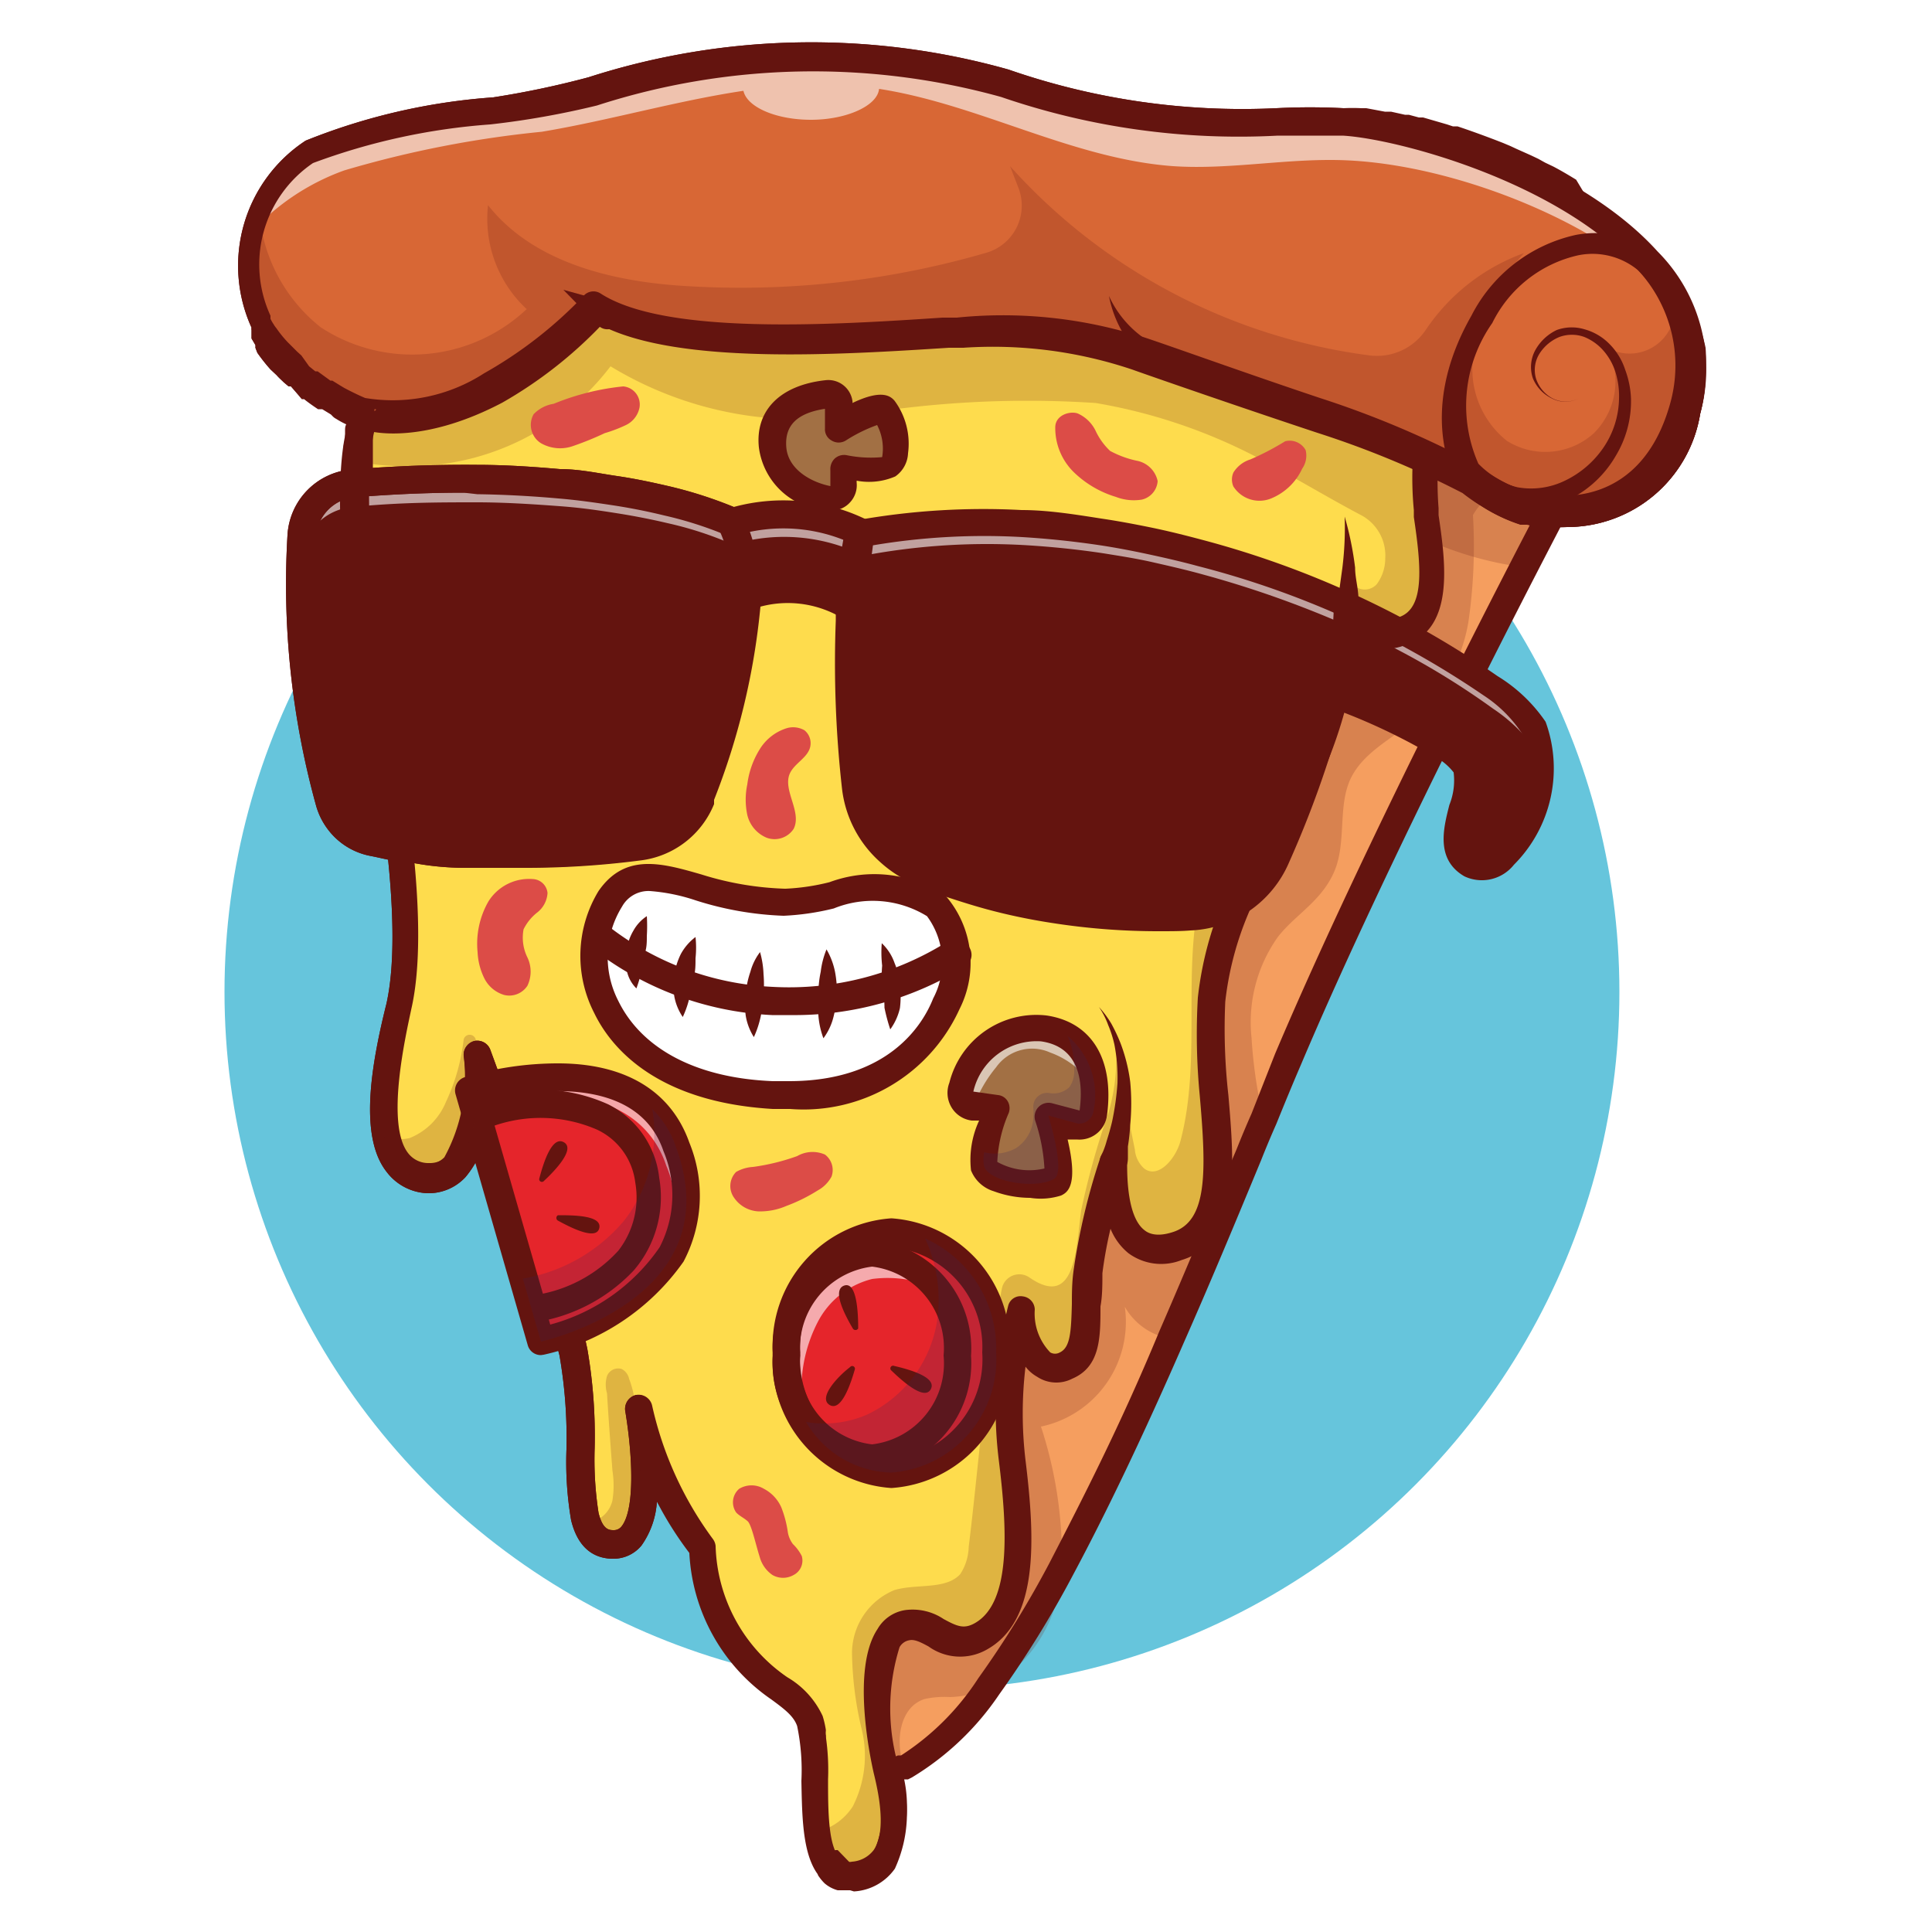 <svg id="Слой_1" data-name="Слой 1" xmlns="http://www.w3.org/2000/svg" xmlns:xlink="http://www.w3.org/1999/xlink" viewBox="0 0 50 50"><defs><style>.cls-1{mask:url(#mask);filter:url(#luminosity-noclip-5);}.cls-2,.cls-4,.cls-6,.cls-8{mix-blend-mode:multiply;}.cls-2{fill:url(#linear-gradient);}.cls-3{mask:url(#mask-2);filter:url(#luminosity-noclip-6);}.cls-4{fill:url(#linear-gradient-2);}.cls-5{mask:url(#mask-3);filter:url(#luminosity-noclip-7);}.cls-6{fill:url(#linear-gradient-3);}.cls-7{mask:url(#mask-4);filter:url(#luminosity-noclip-8);}.cls-8{fill:url(#linear-gradient-4);}.cls-9{fill:#66c5dc;}.cls-10{fill:#f59e5f;}.cls-11,.cls-14,.cls-26,.cls-29,.cls-31{isolation:isolate;}.cls-11{opacity:0.2;}.cls-12{fill:#64140f;}.cls-13{fill:#fedc4d;}.cls-14{opacity:0.6;}.cls-15{fill:#fff;}.cls-16{mask:url(#mask-5);}.cls-17{fill:url(#linear-gradient-5);}.cls-18{mask:url(#mask-6);}.cls-19{fill:url(#linear-gradient-6);}.cls-20{fill:#d86735;}.cls-21{mask:url(#mask-7);}.cls-22{fill:url(#linear-gradient-7);}.cls-23{mask:url(#mask-8);}.cls-24{fill:url(#linear-gradient-8);}.cls-25{fill:#e5252b;}.cls-26{opacity:0.61;}.cls-27{fill:#a27044;}.cls-28{fill:#dc4c47;}.cls-29{opacity:0.19;}.cls-30{fill:#362258;}.cls-31{opacity:0.21;}.cls-32{filter:url(#luminosity-noclip-4);}.cls-33{filter:url(#luminosity-noclip-3);}.cls-34{filter:url(#luminosity-noclip-2);}.cls-35{filter:url(#luminosity-noclip);}</style><filter id="luminosity-noclip" x="23.03" y="-8299.44" width="5.49" height="32766" filterUnits="userSpaceOnUse" color-interpolation-filters="sRGB"><feFlood flood-color="#fff" result="bg"/><feBlend in="SourceGraphic" in2="bg"/></filter><mask id="mask" x="23.03" y="-8299.44" width="5.49" height="32766" maskUnits="userSpaceOnUse"><g class="cls-35"/></mask><linearGradient id="linear-gradient" x1="27.5" y1="203.4" x2="23.87" y2="194.11" gradientTransform="matrix(1, 0, 0, -1, 0, 216.89)" gradientUnits="userSpaceOnUse"><stop offset="0" stop-color="#fff"/><stop offset="1"/></linearGradient><filter id="luminosity-noclip-2" x="26" y="-8299.44" width="5.1" height="32766" filterUnits="userSpaceOnUse" color-interpolation-filters="sRGB"><feFlood flood-color="#fff" result="bg"/><feBlend in="SourceGraphic" in2="bg"/></filter><mask id="mask-2" x="26" y="-8299.44" width="5.1" height="32766" maskUnits="userSpaceOnUse"><g class="cls-34"/></mask><linearGradient id="linear-gradient-2" x1="30.61" y1="202.72" x2="26.54" y2="193.59" xlink:href="#linear-gradient"/><filter id="luminosity-noclip-3" x="8.76" y="-8299.44" width="5.71" height="32766" filterUnits="userSpaceOnUse" color-interpolation-filters="sRGB"><feFlood flood-color="#fff" result="bg"/><feBlend in="SourceGraphic" in2="bg"/></filter><mask id="mask-3" x="8.76" y="-8299.44" width="5.71" height="32766" maskUnits="userSpaceOnUse"><g class="cls-33"/></mask><linearGradient id="linear-gradient-3" x1="13.51" y1="204.68" x2="9.7" y2="195.34" xlink:href="#linear-gradient"/><filter id="luminosity-noclip-4" x="12.1" y="-8299.44" width="5.16" height="32766" filterUnits="userSpaceOnUse" color-interpolation-filters="sRGB"><feFlood flood-color="#fff" result="bg"/><feBlend in="SourceGraphic" in2="bg"/></filter><mask id="mask-4" x="12.1" y="-8299.44" width="5.16" height="32766" maskUnits="userSpaceOnUse"><g class="cls-32"/></mask><linearGradient id="linear-gradient-4" x1="16.71" y1="204.09" x2="12.81" y2="195.04" xlink:href="#linear-gradient"/><filter id="luminosity-noclip-5" x="23.03" y="13.55" width="5.49" height="9.37" filterUnits="userSpaceOnUse" color-interpolation-filters="sRGB"><feFlood flood-color="#fff" result="bg"/><feBlend in="SourceGraphic" in2="bg"/></filter><mask id="mask-5" x="23.03" y="13.55" width="5.49" height="9.37" maskUnits="userSpaceOnUse"><g class="cls-1"><path class="cls-2" d="M28.52,13.76l-3.74,9.16c-.37-.13-.71-.26-1-.38a2.7,2.7,0,0,1-.75-.49l3.47-8.5A19.19,19.19,0,0,1,28.52,13.76Z"/></g></mask><linearGradient id="linear-gradient-5" x1="27.5" y1="203.4" x2="23.87" y2="194.11" gradientTransform="matrix(1, 0, 0, -1, 0, 216.89)" gradientUnits="userSpaceOnUse"><stop offset="0" stop-color="#fff"/><stop offset="1" stop-color="#efe0e1"/></linearGradient><filter id="luminosity-noclip-6" x="26" y="13.99" width="5.1" height="9.55" filterUnits="userSpaceOnUse" color-interpolation-filters="sRGB"><feFlood flood-color="#fff" result="bg"/><feBlend in="SourceGraphic" in2="bg"/></filter><mask id="mask-6" x="26" y="13.99" width="5.1" height="9.55" maskUnits="userSpaceOnUse"><g class="cls-3"><path class="cls-4" d="M31.1,14.31l-3.77,9.23c-.47-.07-.92-.17-1.33-.27L29.79,14C30.23,14.08,30.67,14.19,31.1,14.31Z"/></g></mask><linearGradient id="linear-gradient-6" x1="30.61" y1="202.72" x2="26.54" y2="193.59" gradientTransform="matrix(1, 0, 0, -1, 0, 216.89)" gradientUnits="userSpaceOnUse"><stop offset="0" stop-color="#fff"/><stop offset="1" stop-color="#fff"/></linearGradient><filter id="luminosity-noclip-7" x="8.76" y="12.4" width="5.71" height="9.53" filterUnits="userSpaceOnUse" color-interpolation-filters="sRGB"><feFlood flood-color="#fff" result="bg"/><feBlend in="SourceGraphic" in2="bg"/></filter><mask id="mask-7" x="8.76" y="12.4" width="5.71" height="9.53" maskUnits="userSpaceOnUse"><g class="cls-5"><path class="cls-6" d="M14.47,12.5l-3.85,9.43c-.37-.05-.69-.11-1-.16a1.42,1.42,0,0,1-.9-.58l3.59-8.79C13.13,12.41,13.83,12.45,14.47,12.5Z"/></g></mask><linearGradient id="linear-gradient-7" x1="13.51" y1="204.68" x2="9.7" y2="195.34" xlink:href="#linear-gradient-6"/><filter id="luminosity-noclip-8" x="12.1" y="12.69" width="5.16" height="9.42" filterUnits="userSpaceOnUse" color-interpolation-filters="sRGB"><feFlood flood-color="#fff" result="bg"/><feBlend in="SourceGraphic" in2="bg"/></filter><mask id="mask-8" x="12.1" y="12.69" width="5.16" height="9.42" maskUnits="userSpaceOnUse"><g class="cls-7"><path class="cls-8" d="M17.26,13l-3.74,9.16c-.51,0-1,0-1.42,0l3.83-9.38C16.44,12.77,16.88,12.86,17.26,13Z"/></g></mask><linearGradient id="linear-gradient-8" x1="16.71" y1="204.09" x2="12.81" y2="195.04" xlink:href="#linear-gradient-6"/></defs><circle class="cls-9" cx="23.86" cy="25.67" r="18.05"/><path class="cls-10" d="M43.82,9.56a4,4,0,0,1-.15,1.06c-.86,3.13-3.47,2.64-3.47,2.64h0l0,.09-.69,1.34c-1.35,2.62-4.23,8.32-6.1,12.71-.2.48-.42,1-.64,1.54-.7,1.69-1.51,3.67-2.38,5.65s-1.87,4.15-2.85,6a26.42,26.42,0,0,1-1.89,3.06,7,7,0,0,1-2.15,2.1,2.14,2.14,0,0,1-.39.16l-.05,0s.57,2.48-.91,2.66c-.66.08-.89-.5-1-1.27a18.85,18.85,0,0,0-.19-2.74c-.37-1.07-2.34-1-2.78-4.5a9.51,9.51,0,0,1-1.64-3.6c.11.65.53,3.51-.64,3.51-1.33,0-.58-2.77-1-5s-2.49-7.69-2.49-7.69.31,3.25-1.29,3.2S9.82,28,10.26,26.06s-.07-5.34-.58-7.86a27.05,27.05,0,0,1-.5-6.26,3.46,3.46,0,0,1,.21-1.11l0-.07a4.73,4.73,0,0,1-.58-.28l-.12-.07-.22-.13-.1-.06-.06,0L8,9.94l-.06,0-.17-.14L7.7,9.7l-.12-.1c0-.06-.11-.11-.17-.17L7.3,9.32A3.79,3.79,0,0,1,7,8.93l-.08-.12,0-.06L6.78,8.6l0-.09,0-.06a.14.14,0,0,1,0-.07.25.25,0,0,1,0-.07A3.52,3.52,0,0,1,7.9,3.91c1.46-.86,5.81-1.07,7.43-1.55A18.42,18.42,0,0,1,26,2.14c4.69,1.47,6.48.87,8.75,1a15.12,15.12,0,0,1,5.12,1.58,9.64,9.64,0,0,1,2.78,2h0A4.16,4.16,0,0,1,43.82,9.56Z"/><g class="cls-11"><path class="cls-12" d="M43.82,9.56A3.37,3.37,0,0,1,42.73,11C41.28,12,38.89,12,38.12,13.33A13.58,13.58,0,0,1,38,16.11a4.46,4.46,0,0,1-1.28,2.43c-.59.53-1.41.88-1.76,1.6s-.1,1.68-.44,2.44-1,1.09-1.45,1.67a3.81,3.81,0,0,0-.68,2.61A12.35,12.35,0,0,0,32.71,29c-.7,1.69-1.51,3.67-2.38,5.65a1.67,1.67,0,0,1-1.22-.83,2.77,2.77,0,0,1-2.17,3.1,10.87,10.87,0,0,1,.54,3.69h0a4.63,4.63,0,0,1-.07.52,3.61,3.61,0,0,1-1.82,2.54h0a2.41,2.41,0,0,1-1,.25,2.42,2.42,0,0,0-.66.05c-.66.21-.77,1.12-.53,1.76,0,0,0,0,0,0l-.09.05-.3.11-.05,0s.57,2.48-.91,2.66h-.33a.78.78,0,0,1-.22-.12l0,0a.44.44,0,0,1-.12-.15l0-.05,0,0a2.08,2.08,0,0,1-.14-.4s0,0,0-.06a.13.13,0,0,1,0-.06,2.34,2.34,0,0,1,0-.26s0,0,0-.07a1.11,1.11,0,0,0,0-.17c0-.13,0-.25,0-.38v-.29c0-.19,0-.39,0-.58s0-.17,0-.25h0v-.14a.19.19,0,0,0,0-.08v-.08c0-.1,0-.19,0-.28A.13.13,0,0,1,21,45V44.9a.07.07,0,0,0,0,0,2.21,2.21,0,0,0-.07-.3c-.37-1.07-2.34-1-2.78-4.5a9.51,9.51,0,0,1-1.64-3.6c.11.65.53,3.51-.64,3.51-1.33,0-.58-2.77-1-5s-2.49-7.69-2.49-7.69.31,3.25-1.29,3.2S9.82,28,10.26,26.06s-.07-5.34-.58-7.86a29,29,0,0,1-.53-5.74v-.14c0-.09,0-.18,0-.27v-.11a.66.66,0,0,1,0-.14c0-.13,0-.24,0-.36s0,0,0-.07l0-.15c0-.06,0-.12,0-.18a.14.14,0,0,0,0-.06l0-.05,0,0s0,0,0-.05l0-.07a4.73,4.73,0,0,1-.58-.28l-.12-.07-.22-.13-.1-.06-.06,0L8,9.94l-.06,0-.17-.14L7.7,9.7l-.12-.1c0-.06-.11-.11-.17-.17L7.3,9.32A3.79,3.79,0,0,1,7,8.93l-.08-.12,0-.06L6.78,8.6l0-.09,0-.06a.14.14,0,0,1,0-.07.25.25,0,0,1,0-.07A3.52,3.52,0,0,1,7.9,3.91c1.46-.86,5.81-1.07,7.43-1.55A18.42,18.42,0,0,1,26,2.14c4.69,1.47,6.48.87,8.75,1a3.8,3.8,0,0,1,.43.05h.12l.47.09.11,0,.35.08.12,0,.25.06.12,0,.61.18.15,0,.13,0c.32.11.64.22,1,.36l.19.07.19.08.18.08.38.17.18.09.18.09.2.11.58.32.19.12.18.12.19.12.17.12.19.14.15.11,0,0,.31.26h0l.15.14,0,0,.12.12.12.12.07.07.1.11h0l.07.08.13.15a4.81,4.81,0,0,1,.45.66,1.09,1.09,0,0,1,.08.15A3.73,3.73,0,0,1,43.79,9,4.53,4.53,0,0,1,43.82,9.56Z"/></g><path class="cls-13" d="M36.86,13.15c.17,1.21.46,2.79-.59,3.15a1.09,1.09,0,0,1-1.43-.62,10.71,10.71,0,0,1-1,4.33c-1.06,2.26-2.3,3.4-2.5,5.84s1,5.81-.88,6.37-1.63-2.16-1.63-2.16a16.38,16.38,0,0,0-.67,2.81C28,34,28.24,35,27.58,35.31s-1.16-.55-1.19-1.39a11,11,0,0,0-.23,3.87c.26,2.1.28,3.93-.78,4.55-.81.47-1.26-.41-1.89-.29-1,.19-.84,2.49-.53,3.78,0,.14.08.32.11.54.15.83.2,2.05-1,2.19h-.33a.78.78,0,0,1-.22-.12l0,0a.44.44,0,0,1-.12-.15l0-.05,0,0a2.08,2.08,0,0,1-.14-.4s0,0,0-.06a.13.13,0,0,1,0-.06,2.34,2.34,0,0,1,0-.26v-.07a18.85,18.85,0,0,0-.19-2.74c-.37-1.07-2.34-1-2.78-4.5a9.54,9.54,0,0,1-1.61-3.46l0-.14s0,.11,0,.18a9.67,9.67,0,0,1,.12,2c-.05.72-.25,1.33-.79,1.33-.38,0-.58-.22-.7-.59-.3-.93,0-2.8-.34-4.39a74.85,74.85,0,0,0-2.35-7.29l-.14-.4s.31,3.25-1.29,3.2c-.68,0-1-.48-1.12-1.15a9.63,9.63,0,0,1,.33-3.28c.43-1.92-.07-5.34-.58-7.86s-.76-6.31-.29-7.37l0-.07a4.73,4.73,0,0,1-.58-.28C11,8.27,19.24,2,35.7,9.66l1.37.66A9.39,9.39,0,0,0,36.86,13.15Z"/><g class="cls-11"><path class="cls-12" d="M43.67,10.62c-.86,3.13-3.47,2.64-3.47,2.64h0l0,.09-.69,1.34a9,9,0,0,1-2.15-.54L37,14c.11,1,.09,2-.71,2.26a1.09,1.09,0,0,1-1.43-.62,10.71,10.71,0,0,1-1,4.33c-1.06,2.26-2.3,3.4-2.5,5.84s1,5.81-.88,6.37-1.63-2.16-1.63-2.16a16.38,16.38,0,0,0-.67,2.81C28,34,28.24,35,27.58,35.31s-1.16-.55-1.19-1.39a11,11,0,0,0-.23,3.87c.26,2.1.28,3.93-.78,4.55-.81.47-1.26-.41-1.89-.29-1,.19-.84,2.49-.53,3.78,0,.14.08.32.11.54.09.72.09,2.06-1,2.19h-.33a.78.78,0,0,1-.22-.12l0,0a.44.44,0,0,1-.12-.15l0-.05,0,0a2.08,2.08,0,0,1-.14-.4s0,0,0-.06a.13.13,0,0,1,0-.06,3.26,3.26,0,0,1-.05-.33h0a1.53,1.53,0,0,0,.86-.64,2.89,2.89,0,0,0,.23-2,8.91,8.91,0,0,1-.25-2,1.77,1.77,0,0,1,1.1-1.6c.58-.17,1.32,0,1.7-.41a1.35,1.35,0,0,0,.22-.71c.25-2,.42-4.47.86-6.69a.46.46,0,0,1,.71-.28c1.2.83,1.21-.76,1.34-1.73a20.35,20.35,0,0,1,.7-2.51,5,5,0,0,0,.21-1.43l.48,2.36a.74.74,0,0,0,.24.49c.37.28.82-.26.94-.71.57-2.16,0-4.5.58-6.66.76-2.81,3.35-4.9,3.88-7.75a.42.42,0,0,0,.62,0,1.12,1.12,0,0,0,.22-.67v0a1.18,1.18,0,0,0-.61-1.11c-.74-.39-1.46-.82-2.19-1.22a14.12,14.12,0,0,0-4.69-1.69,26.94,26.94,0,0,0-6.33.33A9.45,9.45,0,0,1,15.8,9.48a6.56,6.56,0,0,1-3.58,2.38,6.79,6.79,0,0,1-3,.08,3.4,3.4,0,0,1,.21-1.11l0-.07a4.73,4.73,0,0,1-.58-.28l-.12-.07-.22-.13-.1-.06-.06,0L8,9.94l-.06,0-.17-.14L7.7,9.7l-.12-.1c0-.06-.11-.11-.17-.17L7.3,9.32c-.11-.13-.22-.26-.31-.39l-.08-.12,0-.06L6.78,8.6l0-.09,0-.06a.19.19,0,0,1,0-.07.25.25,0,0,1,0-.07A3.52,3.52,0,0,1,7.9,3.91c1.46-.86,5.81-1.07,7.43-1.55A18.42,18.42,0,0,1,26,2.14c4.69,1.47,6.48.86,8.75,1,1.56.09,5.82,1.29,7.9,3.61h0A4,4,0,0,1,43.67,10.62Z"/></g><path class="cls-12" d="M22,48.92h-.25l-.07,0a.86.86,0,0,1-.34-.18l0,0a1.2,1.2,0,0,1-.17-.21l0-.06,0-.07a2.08,2.08,0,0,1-.16-.48s0,0,0-.07,0,0,0-.07a2.51,2.51,0,0,1,0-.27.25.25,0,0,1,0-.08,1.11,1.11,0,0,1,0-.19c0-.12,0-.25,0-.38a.49.49,0,0,0,0-.12h0v-.17c0-.15,0-.29,0-.44v-.39h0v-.28a2.45,2.45,0,0,0,0-.27h0v-.13h0v0a1.14,1.14,0,0,0,0-.23c-.09-.26-.33-.44-.67-.69a4.89,4.89,0,0,1-2.12-3.79A9,9,0,0,1,17,38.86,2.19,2.19,0,0,1,16.6,40a.94.94,0,0,1-.73.34c-.39,0-.89-.17-1.09-1a8.93,8.93,0,0,1-.12-1.83,12.49,12.49,0,0,0-.18-2.43,61.63,61.63,0,0,0-1.86-5.93,2.57,2.57,0,0,1-.57,1.31,1.3,1.3,0,0,1-1,.42A1.39,1.39,0,0,1,10,30.32c-.7-.9-.41-2.7,0-4.34.45-2-.17-5.69-.58-7.71a29.82,29.82,0,0,1-.54-5.82v-.14c0-.1,0-.19,0-.28v-.11c0-.05,0-.1,0-.15s0-.26.05-.38,0-.05,0-.08l0-.16c0-.07,0-.13.05-.2a2.25,2.25,0,0,1-.3-.16.3.3,0,0,1-.11-.06h0l-.23-.14-.05,0-.06,0,0,0,0,0c-.12-.08-.25-.17-.36-.26l-.06,0L7.53,10l-.06,0-.13-.11c-.06-.06-.12-.11-.18-.18L7,9.56a4.58,4.58,0,0,1-.34-.43L6.61,9a.43.43,0,0,0,0-.07l-.1-.17,0-.09v0l0-.06,0-.07a.14.14,0,0,1,0-.06v0a3.87,3.87,0,0,1,1.4-4.84,16,16,0,0,1,4.85-1.12A23.18,23.18,0,0,0,15.23,2,18.82,18.82,0,0,1,26.1,1.8a18.43,18.43,0,0,0,6.93,1,16.83,16.83,0,0,1,1.74,0,4.53,4.53,0,0,1,.46,0l.13,0,.48.09H36l.36.08.1,0h0l.26.07.11,0h0l.62.18.15.05h0l.12,0c.33.11.66.23,1,.36h0l.18.07.19.08.15.07,0,0,.38.17.19.09.18.1.21.1c.21.11.41.23.59.34L41,5l.19.12.19.13.13.09,0,0,.2.14.15.12,0,0,.31.26,0,0,.15.13,0,0a.8.8,0,0,1,.13.13,1.36,1.36,0,0,1,.12.12l.08.08.09.1h0a.27.27,0,0,0,.07.08l.13.17a4.51,4.51,0,0,1,.49.71,1.09,1.09,0,0,1,.08.15A4,4,0,0,1,44.14,9a3.64,3.64,0,0,1,0,.57A4.15,4.15,0,0,1,44,10.71a3.48,3.48,0,0,1-3.61,2.92c-.65,1.25-4.44,8.53-6.72,13.92-.22.51-.45,1.07-.64,1.54q-.2.45-.39.93c-.6,1.45-1.28,3.09-2,4.72-1.06,2.43-2,4.39-2.86,6h0a26.62,26.62,0,0,1-1.92,3.11h0A7.21,7.21,0,0,1,23.6,46l-.1.05-.1,0a3.32,3.32,0,0,1-.3,2.22,1.35,1.35,0,0,1-1,.56Zm0-.71Zm0,0h.14a.65.65,0,0,0,.47-.27,3,3,0,0,0,.13-2,.35.35,0,0,1,.25-.42H23a2.34,2.34,0,0,0,.24-.09l.08,0a6.69,6.69,0,0,0,2-2h0a25.59,25.59,0,0,0,1.85-3h0C28,38.82,29,36.88,30,34.46c.71-1.63,1.38-3.26,2-4.71q.19-.48.39-.93L33,27.27c2.37-5.6,6.35-13.22,6.8-14.08v0l0-.06a.32.32,0,0,1,.39-.2c.09,0,2.31.38,3.07-2.39a4.05,4.05,0,0,0,.14-1h0a3.71,3.71,0,0,0,0-.47,3.86,3.86,0,0,0-.37-1.15L43,7.81a4.52,4.52,0,0,0-.42-.62l-.12-.14L42.4,7h0l-.09-.1h0l-.06-.06h0l-.1-.1h0L42,6.58h0l-.14-.12h0a3.47,3.47,0,0,0-.29-.25h0L41.35,6l-.18-.13-.05,0L41,5.8l-.18-.13-.18-.11-.18-.11-.57-.32L39.71,5l-.18-.09-.18-.09L39,4.69l0,0-.15-.06h0l-.17-.07-.18-.07h0l-.94-.34-.11,0h0L37.23,4l-.6-.17h0l-.1,0-.25-.06h0l-.09,0-.34-.07H35.7l-.45-.09h-.11a3.73,3.73,0,0,0-.41,0c-.57,0-1.11,0-1.68,0a18.94,18.94,0,0,1-7.16-1,18.17,18.17,0,0,0-10.46.22,21.91,21.91,0,0,1-2.76.49,16.52,16.52,0,0,0-4.59,1A3.17,3.17,0,0,0,7,8.17v0l0,0H7l0,0H7l0,0v0l0,.07a1,1,0,0,0,.08.14l0,0a.41.41,0,0,0,.07.11,3.05,3.05,0,0,0,.29.36l.1.1.15.15.11.1L8,9.48l.16.13.06,0,.32.23,0,0,0,0,.05,0,0,0,.21.13h0l.1.06c.32.17.54.26.54.26a.39.39,0,0,1,.21.21.37.37,0,0,1,0,.29s0,0,0,.05v0h0v.09a.06.06,0,0,0,0,0,.83.83,0,0,0,0,.15l0,.14h0a.09.09,0,0,1,0,.05h0c0,.1,0,.21,0,.33s0,.09,0,.14v.11c0,.08,0,.17,0,.25v.15A28.94,28.94,0,0,0,10,18.13c.42,2.07,1.05,5.87.57,8-.16.75-.67,3-.09,3.75a.66.66,0,0,0,.55.26.63.63,0,0,0,.47-.19A4.35,4.35,0,0,0,12,27.32a.37.37,0,0,1,.28-.38.36.36,0,0,1,.41.23c.08.22,2.05,5.53,2.51,7.74a13.21,13.21,0,0,1,.19,2.56,9,9,0,0,0,.1,1.68c.11.45.28.45.4.45a.25.25,0,0,0,.19-.09c.35-.42.3-1.8.1-3a.37.37,0,0,1,.29-.41.36.36,0,0,1,.41.29,9.14,9.14,0,0,0,1.57,3.44.36.36,0,0,1,.07.18,4.26,4.26,0,0,0,1.86,3.4,2.26,2.26,0,0,1,.91,1,2.44,2.44,0,0,1,.08.34.2.2,0,0,1,0,.07v.07a.17.17,0,0,1,0,.07c0,.11,0,.21,0,.3v.31h0V46c0,.15,0,.29,0,.43v.11h0v.05l-.35,0,.35,0a.57.57,0,0,1,0,.13c0,.12,0,.24,0,.35a1.11,1.11,0,0,0,0,.17h0v0h0a1.57,1.57,0,0,0,0,.23h0a.06.06,0,0,0,0,0,.09.09,0,0,0,0,0,1.06,1.06,0,0,0,.11.33h0v0h0l0,0,.06.08h0a.2.2,0,0,0,.09,0h.05Zm0,0Zm-.06,0Zm18-35.08Zm0,0Zm1.93-6.69Zm-.29-.24Zm0,0h0Z"/><path class="cls-12" d="M38.1,22.37c-.88-.51.17-1.82-.13-2.52a1.61,1.61,0,0,0-.64-.58,20.24,20.24,0,0,0-2.81-1.33,22,22,0,0,1-1.46,4.24,2.52,2.52,0,0,1-2.23,1.55,18.15,18.15,0,0,1-3.5-.19c-.47-.07-.92-.17-1.33-.27s-.85-.23-1.22-.35-.71-.26-1-.38a2.75,2.75,0,0,1-1.62-2.18A31.11,31.11,0,0,1,22,16.07h0c0-.15,0-.26,0-.32v-.06a3.07,3.07,0,0,0-2.64-.29l-.08,0a18,18,0,0,1-1.19,5.13l0,.1a2,2,0,0,1-1.64,1.25,26.2,26.2,0,0,1-2.91.19c-.51,0-1,0-1.42,0s-1-.08-1.48-.14-.69-.11-1-.16a1.42,1.42,0,0,1-.9-.58,1.35,1.35,0,0,1-.22-.47,21.54,21.54,0,0,1-.74-6.84,1.44,1.44,0,0,1,1.33-1.36c1.19-.1,2.26-.13,3.22-.12.78,0,1.48,0,2.12.1s1,.12,1.46.19.95.17,1.33.26a9.14,9.14,0,0,1,1.66.54l.06,0a4.58,4.58,0,0,1,3.29.26l.07,0a17.18,17.18,0,0,1,4.16-.25,19.19,19.19,0,0,1,2,.21c.43.06.85.14,1.27.23s.88.2,1.31.32A25.54,25.54,0,0,1,35,15.69a20.11,20.11,0,0,1,3.66,2.09,4.26,4.26,0,0,1,1.1,1.06,2,2,0,0,1,.17.54C40.13,20.84,38.89,22.82,38.1,22.37Z"/><g class="cls-14"><path class="cls-15" d="M39.91,20.05s0-.07,0-.11a2,2,0,0,0-.17-.54,4.26,4.26,0,0,0-1.1-1.06A20.11,20.11,0,0,0,35,16.25a26.68,26.68,0,0,0-3.86-1.38c-.43-.12-.87-.22-1.31-.32s-.84-.16-1.27-.23c-.66-.1-1.34-.17-2-.21a17.19,17.19,0,0,0-4.16.26l-.07,0A4.6,4.6,0,0,0,19,14.08l-.06,0a9.14,9.14,0,0,0-1.66-.54c-.38-.09-.82-.18-1.33-.26s-.92-.14-1.46-.18S13.13,13,12.35,13c-1,0-2,0-3.22.12A1.45,1.45,0,0,0,7.8,14.44c0,.26,0,.56,0,.89,0-.56,0-1.05,0-1.45a1.44,1.44,0,0,1,1.33-1.36c1.19-.1,2.26-.13,3.22-.12.78,0,1.48,0,2.12.1s1,.12,1.46.19.95.17,1.33.26a9.14,9.14,0,0,1,1.66.54l.06,0a4.64,4.64,0,0,1,3.29.26l.07,0a17.18,17.18,0,0,1,4.16-.25,19.19,19.19,0,0,1,2,.21c.43.06.85.14,1.27.23s.88.2,1.31.32A25.54,25.54,0,0,1,35,15.69a20.11,20.11,0,0,1,3.66,2.09,4.26,4.26,0,0,1,1.1,1.06,2,2,0,0,1,.17.54A2.5,2.5,0,0,1,39.91,20.05Z"/></g><path class="cls-12" d="M22,48.92a1.07,1.07,0,0,1-.68-.24c-.55-.49-.56-1.56-.58-2.59a5.61,5.61,0,0,0-.11-1.42c-.09-.26-.33-.44-.67-.69a4.89,4.89,0,0,1-2.12-3.79A9,9,0,0,1,17,38.86,2.19,2.19,0,0,1,16.6,40a.94.94,0,0,1-.73.34c-.39,0-.89-.17-1.09-1a8.93,8.93,0,0,1-.12-1.83,12.49,12.49,0,0,0-.18-2.43,61.63,61.63,0,0,0-1.86-5.93,2.57,2.57,0,0,1-.57,1.31,1.3,1.3,0,0,1-1,.42A1.39,1.39,0,0,1,10,30.32c-.7-.9-.41-2.7,0-4.34.45-2-.17-5.69-.58-7.71C8.89,16.07,8.57,12.4,9,11a2.25,2.25,0,0,1-.3-.16.33.33,0,0,1-.18-.26.34.34,0,0,1,.1-.3,16.13,16.13,0,0,1,8.63-4.3c5.78-1.06,12.51.31,20,4.07a.29.29,0,0,1,.12.1.35.35,0,0,1,.07.3,8.79,8.79,0,0,0-.21,2.7l0,.18c.18,1.23.42,2.92-.85,3.36a1.43,1.43,0,0,1-1.24-.08,11.44,11.44,0,0,1-1,3.6c-.34.73-.7,1.34-1,1.93a8.19,8.19,0,0,0-1.43,3.78,15.33,15.33,0,0,0,.08,2.42c.16,1.87.32,3.8-1.21,4.27a1.43,1.43,0,0,1-1.38-.18,1.58,1.58,0,0,1-.46-.63,10.84,10.84,0,0,0-.21,1.15c0,.3,0,.59-.05.86,0,.8,0,1.56-.73,1.87a.9.9,0,0,1-.91-.05,1,1,0,0,1-.3-.26,10.25,10.25,0,0,0,0,2.42c.26,2.11.33,4.16-1,4.9a1.4,1.4,0,0,1-1.51-.08c-.22-.12-.37-.19-.5-.16a.36.36,0,0,0-.25.18,5.33,5.33,0,0,0,0,3.17h0a3.43,3.43,0,0,1-.12,2.56,1.39,1.39,0,0,1-1.06.59ZM16.51,36.1a.35.35,0,0,1,.35.29,9.23,9.23,0,0,0,1.57,3.44.36.36,0,0,1,.07.18,4.26,4.26,0,0,0,1.86,3.4,2.26,2.26,0,0,1,.91,1,6,6,0,0,1,.16,1.64c0,.8,0,1.78.33,2.06a.34.34,0,0,0,.29.07.77.77,0,0,0,.56-.3c.35-.51.11-1.55,0-2h0c-.06-.27-.6-2.67.1-3.72a1,1,0,0,1,.71-.49,1.44,1.44,0,0,1,1,.23c.35.19.53.27.82.1.93-.54.83-2.42.61-4.2a11,11,0,0,1,.24-4,.33.33,0,0,1,.38-.25.35.35,0,0,1,.31.34A1.45,1.45,0,0,0,27.18,35a.25.25,0,0,0,.25,0c.27-.13.29-.53.31-1.25,0-.27,0-.58.05-.91a16.68,16.68,0,0,1,.69-2.89.36.36,0,0,1,.69.15c0,.33,0,1.38.44,1.73.06.05.26.21.73.06.92-.28.88-1.58.71-3.53A16.66,16.66,0,0,1,31,25.82a9,9,0,0,1,1.52-4.1,21,21,0,0,0,1-1.86,10.37,10.37,0,0,0,1-4.17.36.36,0,0,1,.29-.36.35.35,0,0,1,.4.22.73.73,0,0,0,1,.42c.67-.23.57-1.31.38-2.59l0-.18h0a8.76,8.76,0,0,1,.16-2.69C20.48,2.49,12.09,8,9.45,10.39l.1,0a.39.39,0,0,1,.21.21.37.37,0,0,1,0,.29s0,0,0,.05c-.41.94-.17,4.72.32,7.15.42,2.07,1.05,5.87.57,8-.16.75-.67,3-.09,3.75a.66.66,0,0,0,.55.26.63.63,0,0,0,.47-.19A4.35,4.35,0,0,0,12,27.32a.37.37,0,0,1,.28-.38.36.36,0,0,1,.41.23c.08.22,2.05,5.53,2.51,7.74a13.21,13.21,0,0,1,.19,2.56,9,9,0,0,0,.1,1.68c.11.45.28.45.4.45a.25.25,0,0,0,.19-.09c.35-.42.3-1.8.1-3a.37.37,0,0,1,.29-.41Z"/><g class="cls-16"><path class="cls-17" d="M28.52,13.76l-3.74,9.16c-.37-.13-.71-.26-1-.38a2.7,2.7,0,0,1-.75-.49l3.47-8.5A19.19,19.19,0,0,1,28.52,13.76Z"/></g><g class="cls-18"><path class="cls-19" d="M31.1,14.31l-3.77,9.23c-.47-.07-.92-.17-1.33-.27L29.79,14C30.23,14.08,30.67,14.19,31.1,14.31Z"/></g><path class="cls-20" d="M43.67,10.62c-.86,3.13-3.47,2.64-3.47,2.64l-.29,0h0l-.27-.06h0l-.11,0,0,0a4.09,4.09,0,0,1-1-.43c-.15-.1-.31-.21-.47-.34a24.27,24.27,0,0,0-3.85-1.6C31.73,9.93,29.4,9.1,29.4,9.1a11.53,11.53,0,0,0-4.49-.42c-2.91.18-7.58.53-9.43-.66a11.27,11.27,0,0,1-2.66,2.09c-2.13,1.13-3.4.66-3.4.65a4.73,4.73,0,0,1-.58-.28l-.12-.07-.22-.13-.1-.06-.06,0L8,9.94l-.06,0-.17-.14L7.7,9.7l-.12-.1c0-.06-.11-.11-.17-.17L7.3,9.32A3.79,3.79,0,0,1,7,8.93l-.08-.12,0-.06L6.78,8.6l0-.09,0-.06a.14.14,0,0,1,0-.07.25.25,0,0,1,0-.07,3.86,3.86,0,0,1-.23-2.19,4,4,0,0,1,.16-.59A3.15,3.15,0,0,1,7.9,3.91c1.46-.86,5.81-1.07,7.43-1.55A18.42,18.42,0,0,1,26,2.14c4.69,1.47,6.48.87,8.75,1,1.56.09,5.82,1.29,7.9,3.61h0a4.77,4.77,0,0,1,.59.79l0,.07a3.58,3.58,0,0,1,.48,1.27A3.9,3.9,0,0,1,43.67,10.62Z"/><g class="cls-14"><path class="cls-15" d="M43.28,7.6l0-.07a4.77,4.77,0,0,0-.59-.79h0c-2.08-2.32-6.34-3.52-7.9-3.61-2.27-.12-4.06.48-8.75-1a15.75,15.75,0,0,0-5.14-.7h-.05a21.1,21.1,0,0,0-5.48.92c-1.62.48-6,.69-7.43,1.55A3.15,3.15,0,0,0,6.57,5.53a4,4,0,0,0-.16.59,6,6,0,0,1,2.5-1.71,27.48,27.48,0,0,1,5.11-1c1.74-.29,3.48-.8,5.22-1.06.09.42.84.75,1.75.75s1.72-.36,1.76-.8c2.59.4,5,1.81,7.61,2,1.5.1,3-.22,4.51-.15,3.26.15,7.51,2.07,8.71,4.08A3.83,3.83,0,0,0,43.28,7.6Z"/></g><g class="cls-11"><path class="cls-12" d="M43.67,10.62c-.86,3.13-3.47,2.64-3.47,2.64l-.29,0h0l-.27-.06h0l-.11,0,0,0a4.09,4.09,0,0,1-1-.43c-.15-.1-.31-.21-.47-.34a24.27,24.27,0,0,0-3.85-1.6C31.73,9.93,29.4,9.1,29.4,9.1a11.53,11.53,0,0,0-4.49-.42c-2.91.18-7.58.53-9.43-.66a11.27,11.27,0,0,1-2.66,2.09c-2.13,1.13-3.4.66-3.4.65a4.73,4.73,0,0,1-.58-.28l-.12-.07-.22-.13-.1-.06-.06,0L8,9.94l-.06,0-.17-.14L7.7,9.7l-.12-.1c0-.06-.11-.11-.17-.17L7.3,9.32A3.79,3.79,0,0,1,7,8.93l-.08-.12,0-.06L6.78,8.6l0-.09,0-.06a.14.14,0,0,1,0-.07.25.25,0,0,1,0-.07,3.87,3.87,0,0,1-.07-2.78A4.24,4.24,0,0,0,8.3,8.47,4.32,4.32,0,0,0,13.63,8a3.19,3.19,0,0,1-1-2.69c1.2,1.52,3.31,2,5.24,2.1a22.79,22.79,0,0,0,7.66-.87,1.27,1.27,0,0,0,.83-1.67l-.22-.57A15.12,15.12,0,0,0,35.46,9.2a1.52,1.52,0,0,0,1.43-.65,5.19,5.19,0,0,1,2.55-2A5.6,5.6,0,0,0,38.17,9,2.37,2.37,0,0,0,39,11.41a1.87,1.87,0,0,0,2.25-.2A1.9,1.9,0,0,0,41.6,9a1.17,1.17,0,0,0,1.71-1.3c.16.39.31.78.45,1.18A3.9,3.9,0,0,1,43.67,10.62Z"/></g><path class="cls-12" d="M40.56,13.64a2.45,2.45,0,0,1-.4,0,1.81,1.81,0,0,1-.31,0H39.8l-.29-.07h0l-.11,0-.06,0a4.36,4.36,0,0,1-1-.47,4.81,4.81,0,0,1-.49-.34,24.46,24.46,0,0,0-3.76-1.56c-2.41-.8-4.75-1.62-4.77-1.63h0A11.33,11.33,0,0,0,24.93,9l-.37,0c-2.82.18-7,.45-9-.58a11.22,11.22,0,0,1-2.56,2c-1.9,1-3.26.85-3.69.66h0a4.64,4.64,0,0,1-.62-.3l-.11-.06h0l-.23-.14-.05,0-.06,0h0l0,0c-.12-.09-.25-.17-.36-.26l-.06,0h0L7.53,10l-.06,0-.13-.11c-.06-.06-.12-.11-.18-.18L7,9.56a4.58,4.58,0,0,1-.34-.43L6.61,9a.43.43,0,0,0,0-.07l-.1-.17,0-.09v0l0-.06,0-.07a.14.14,0,0,1,0-.06v0a3.87,3.87,0,0,1,1.4-4.84,16,16,0,0,1,4.85-1.12A23.18,23.18,0,0,0,15.23,2,18.82,18.82,0,0,1,26.1,1.8a18.43,18.43,0,0,0,6.93,1,16.83,16.83,0,0,1,1.74,0c1.49.08,5.93,1.27,8.13,3.71h0A4.31,4.31,0,0,1,44,10.71h0A3.49,3.49,0,0,1,40.56,13.64Zm-.87-.83.24,0h0a1.22,1.22,0,0,0,.23,0h0c.09,0,2.31.38,3.07-2.39h0A3.63,3.63,0,0,0,42.4,7h0c-2.05-2.3-6.25-3.41-7.65-3.49-.57,0-1.11,0-1.68,0a18.94,18.94,0,0,1-7.16-1,18.17,18.17,0,0,0-10.46.22,21.91,21.91,0,0,1-2.76.49,16.52,16.52,0,0,0-4.59,1A3.17,3.17,0,0,0,7,8.17v0l0,0H7l0,0H7l0,0h0l0,.08a1,1,0,0,0,.08.14l0,0a.61.61,0,0,0,.07.1,3.05,3.05,0,0,0,.29.36l.1.1.15.15.11.1L8,9.48l.16.13.06,0,.33.24h0l0,0,.05,0,0,0,.21.13h0l.1.06c.32.17.54.26.54.26h0a4.36,4.36,0,0,0,3.08-.64,11,11,0,0,0,2.57-2,.34.34,0,0,1,.45-.06c1.68,1.08,6,.81,8.84.62l.37,0a11.86,11.86,0,0,1,4.64.45c.11,0,2.4.84,4.76,1.63A24.84,24.84,0,0,1,38.18,12l0,0a3.19,3.19,0,0,0,.44.31,3.67,3.67,0,0,0,.88.4h0l.1,0Zm-30-2.22s0,0,0,.05h0S9.74,10.61,9.73,10.59Z"/><path class="cls-12" d="M40.56,13.64l-.32,0a.33.33,0,0,1-.1,0l-.29,0h-.06l-.27-.06h0l-.11,0-.06,0a4.14,4.14,0,0,1-1-.48,2.43,2.43,0,0,1-.6-.51l0,0c-.05-.07-1.14-1.84.33-4.42a4,4,0,0,1,2.7-2.09,2.64,2.64,0,0,1,2.17.55l0,0h0A4.31,4.31,0,0,1,44,10.71,3.49,3.49,0,0,1,40.56,13.64Zm-.38-.74h.08c.09,0,2.31.38,3.07-2.39h0A3.61,3.61,0,0,0,42.4,7a1.85,1.85,0,0,0-1.57-.39,3.28,3.28,0,0,0-2.21,1.75A3.72,3.72,0,0,0,38.26,12a2.24,2.24,0,0,0,.42.34,3.57,3.57,0,0,0,.86.39h0l.1,0h0a1.14,1.14,0,0,0,.25.06h0l.16,0Z"/><g class="cls-21"><path class="cls-22" d="M14.47,12.5l-3.85,9.43c-.37-.05-.69-.11-1-.16a1.42,1.42,0,0,1-.9-.58l3.59-8.79C13.13,12.41,13.83,12.45,14.47,12.5Z"/></g><g class="cls-23"><path class="cls-24" d="M17.26,13l-3.74,9.16c-.51,0-1,0-1.42,0l3.83-9.38C16.44,12.77,16.88,12.86,17.26,13Z"/></g><path class="cls-12" d="M38.2,12a2.69,2.69,0,0,0,.5.39,2.32,2.32,0,0,0,.57.22,2,2,0,0,0,1.23-.17,2.53,2.53,0,0,0,1-.86,2.32,2.32,0,0,0,.4-1.25,2.1,2.1,0,0,0-.08-.66,1.55,1.55,0,0,0-.31-.58A1.32,1.32,0,0,0,41,8.72a.94.94,0,0,0-.64,0,1.11,1.11,0,0,0-.51.42.79.79,0,0,0-.1.65.89.89,0,0,0,.43.52.74.74,0,0,0,.68,0,.75.75,0,0,1-.7,0,1,1,0,0,1-.49-.52.91.91,0,0,1,.07-.74,1.24,1.24,0,0,1,.55-.51A1.14,1.14,0,0,1,41,8.52a1.44,1.44,0,0,1,.66.39,1.68,1.68,0,0,1,.4.66,2.38,2.38,0,0,1,.15.75,2.73,2.73,0,0,1-.39,1.47,2.85,2.85,0,0,1-1.1,1.08,2.43,2.43,0,0,1-1.55.3,2.36,2.36,0,0,1-.78-.24,3.34,3.34,0,0,1-.66-.45.34.34,0,0,1,.44-.51h0Z"/><path class="cls-12" d="M13.38,22.46l-1.3,0q-.78,0-1.5-.15c-.35,0-.68-.1-1-.16a1.8,1.8,0,0,1-1.12-.72,1.83,1.83,0,0,1-.28-.58,21.51,21.51,0,0,1-.74-7,1.81,1.81,0,0,1,1.65-1.7c1.12-.09,2.22-.13,3.25-.12.74,0,1.47.05,2.15.11.51,0,1,.11,1.48.18s.94.17,1.37.27a11.82,11.82,0,0,1,1.65.53,4.91,4.91,0,0,1,3.42.32.34.34,0,0,1,.2.26.41.41,0,0,1,0,.19c0,.26-.18,1.2-.22,1.84,0,.12,0,.23,0,.35a.36.36,0,0,1-.71,0v-.15a2.74,2.74,0,0,0-2-.23,18.31,18.31,0,0,1-1.2,5l0,.11a2.36,2.36,0,0,1-1.92,1.46,22.93,22.93,0,0,1-3,.19ZM12,12.75q-1.37,0-2.82.12a1.1,1.1,0,0,0-1,1,20.55,20.55,0,0,0,.72,6.73,1,1,0,0,0,.17.35,1.05,1.05,0,0,0,.68.44c.29.06.61.11.94.16s.95.11,1.45.14.94,0,1.4,0a23.4,23.4,0,0,0,2.87-.18,1.68,1.68,0,0,0,1.35-1l0-.1a18.1,18.1,0,0,0,1.17-5,.37.37,0,0,1,.16-.27l.12-.06a3.2,3.2,0,0,1,2.49.09c0-.45.11-.91.15-1.19a4.23,4.23,0,0,0-2.78-.13.39.39,0,0,1-.28,0l0,0a9.76,9.76,0,0,0-1.6-.51c-.41-.1-.85-.19-1.31-.26s-.94-.14-1.43-.18c-.67-.06-1.38-.1-2.1-.11ZM22.52,14Z"/><path class="cls-12" d="M13.39,22.46l-1.31,0q-.78,0-1.5-.15c-.35,0-.68-.1-1-.16a1.8,1.8,0,0,1-1.12-.72,1.83,1.83,0,0,1-.28-.58,21.51,21.51,0,0,1-.74-7,1.81,1.81,0,0,1,1.65-1.7c1.12-.09,2.22-.13,3.25-.12.74,0,1.47.05,2.15.11.51,0,1,.11,1.48.18s.94.17,1.37.27a10.6,10.6,0,0,1,1.72.56.39.39,0,0,1,.19.23,4.33,4.33,0,0,1,.4,2.07h0a16,16,0,0,1-1.22,5.24l0,.11a2.36,2.36,0,0,1-1.92,1.46,22.93,22.93,0,0,1-3,.19ZM12,12.75q-1.37,0-2.82.12a1.1,1.1,0,0,0-1,1,20.55,20.55,0,0,0,.72,6.73,1,1,0,0,0,.17.35,1.05,1.05,0,0,0,.68.44c.29.06.61.11.94.16s.95.11,1.45.14.94,0,1.4,0a23.4,23.4,0,0,0,2.87-.18,1.68,1.68,0,0,0,1.35-1l0-.1a15.37,15.37,0,0,0,1.17-5,3.62,3.62,0,0,0-.3-1.66,9.39,9.39,0,0,0-1.47-.46c-.41-.1-.85-.19-1.31-.26s-.94-.14-1.43-.18c-.67-.06-1.38-.1-2.1-.11Zm7.32,2.69Z"/><path class="cls-15" d="M15.8,23.25c.89-1.28,2.3.1,4.54.1,1.22,0,2.77-.89,3.94.1s.48,5.15-4.24,4.88S14.85,24.63,15.8,23.25Z"/><path class="cls-12" d="M30,24.1a17.71,17.71,0,0,1-2.75-.21c-.46-.07-.92-.16-1.37-.27s-.84-.23-1.24-.36-.7-.25-1-.39a3.18,3.18,0,0,1-.85-.55,3,3,0,0,1-1-1.92,29.07,29.07,0,0,1-.16-4.34h0c0-.12,0-.24,0-.35,0-.78.23-1.92.24-2a.36.36,0,0,1,.07-.18l0,0a.36.36,0,0,1,.37-.09,18.67,18.67,0,0,1,4.13-.24c.67,0,1.36.11,2.06.22.41.06.84.14,1.28.23s.88.2,1.33.32a24.32,24.32,0,0,1,7.65,3.53A4.06,4.06,0,0,1,40,18.68a3.53,3.53,0,0,1-.82,3.7,1.06,1.06,0,0,1-1.28.3h0c-.76-.44-.54-1.26-.39-1.85a1.7,1.7,0,0,0,.11-.84,1.53,1.53,0,0,0-.51-.42,15.71,15.71,0,0,0-2.36-1.14,26.71,26.71,0,0,1-1.39,3.89,2.9,2.9,0,0,1-2.55,1.76C30.57,24.1,30.3,24.1,30,24.1Zm-7.67-8h0a31.86,31.86,0,0,0,.15,4.23,2.39,2.39,0,0,0,.76,1.47,2.13,2.13,0,0,0,.65.42,9.47,9.47,0,0,0,1,.37c.38.13.78.25,1.18.35s.87.19,1.31.26a17.54,17.54,0,0,0,3.42.18A2.2,2.2,0,0,0,32.74,22a22.38,22.38,0,0,0,1.43-4.16.34.34,0,0,1,.17-.25.37.37,0,0,1,.31,0A20.4,20.4,0,0,1,37.52,19a1.92,1.92,0,0,1,.78.74,2,2,0,0,1-.07,1.3c-.18.67-.19.91.05,1s.3-.06.44-.19A2.89,2.89,0,0,0,39.4,19a3.42,3.42,0,0,0-1-1A23.38,23.38,0,0,0,31,14.65c-.44-.12-.88-.22-1.3-.31s-.84-.17-1.24-.23c-.67-.1-1.34-.17-2-.21a17.34,17.34,0,0,0-3.91.22c-.06.4-.16,1.11-.19,1.62C22.37,15.85,22.37,16,22.36,16.08Z"/><path class="cls-12" d="M20.45,28.7H20c-3.06-.18-4.21-1.63-4.62-2.48a3.23,3.23,0,0,1,.11-3.16c.69-1,1.65-.72,2.66-.43a8,8,0,0,0,2.17.37,5.62,5.62,0,0,0,1.15-.17,3.33,3.33,0,0,1,3,.35,2.65,2.65,0,0,1,.36,2.94A4.43,4.43,0,0,1,20.45,28.7Zm-3.63-5.64a.78.78,0,0,0-.72.4h0A2.48,2.48,0,0,0,16,25.9c.6,1.23,2,2,4,2.08h.42c2.59,0,3.47-1.48,3.73-2.14a2,2,0,0,0-.16-2.13,2.68,2.68,0,0,0-2.41-.2,6.58,6.58,0,0,1-1.3.19A8.42,8.42,0,0,1,18,23.3,4.86,4.86,0,0,0,16.82,23.06Zm-1,.19Z"/><path class="cls-12" d="M20.45,26.27l-.47,0a8.18,8.18,0,0,1-4.76-1.81.36.36,0,0,1-.05-.5.35.35,0,0,1,.5-.05A7.48,7.48,0,0,0,20,25.54a7.69,7.69,0,0,0,4.55-1.19.35.35,0,0,1,.49.11A.36.36,0,0,1,25,25,8.39,8.39,0,0,1,20.45,26.27Z"/><path class="cls-12" d="M16.74,23.71a4.16,4.16,0,0,1,0,.51c0,.15,0,.3-.05.44s-.05.29-.08.44a3.59,3.59,0,0,1-.14.48.9.9,0,0,1-.25-.47,1.14,1.14,0,0,1,0-.52,1.29,1.29,0,0,1,.17-.5A1.06,1.06,0,0,1,16.74,23.71Z"/><path class="cls-12" d="M18,24.25a2.6,2.6,0,0,1,0,.55c0,.17,0,.34-.05.5s-.06.33-.1.49a2.55,2.55,0,0,1-.18.53,1.4,1.4,0,0,1-.22-.54,1.84,1.84,0,0,1,.17-1.09A1.37,1.37,0,0,1,18,24.25Z"/><path class="cls-12" d="M19.67,24.64a2.4,2.4,0,0,1,.09.57,3.25,3.25,0,0,1,0,.54,3.33,3.33,0,0,1-.07.54,2.52,2.52,0,0,1-.18.55,1.49,1.49,0,0,1-.21-.55,2.24,2.24,0,0,1,0-.58,2.34,2.34,0,0,1,.12-.56A1.46,1.46,0,0,1,19.67,24.64Z"/><path class="cls-12" d="M21.39,24.57a1.87,1.87,0,0,1,.22.58,2.84,2.84,0,0,1,.05.58,3,3,0,0,1-.09.59,1.54,1.54,0,0,1-.26.55,2.16,2.16,0,0,1-.13-.59,3.54,3.54,0,0,1,0-.56,2.76,2.76,0,0,1,.06-.57A2.23,2.23,0,0,1,21.39,24.57Z"/><path class="cls-25" d="M14,34.72l-.24-.83-.23-.8-1.19-4.16-.21-.71s3.2-1,4.75.48a2.47,2.47,0,0,1,.62,1C18.94,33.64,14,34.72,14,34.72Z"/><g class="cls-14"><path class="cls-15" d="M17.16,32.88a3.27,3.27,0,0,0,.08-2.72,2.47,2.47,0,0,0-.62-1c-1.22-1.18-3.44-.81-4.35-.59l-.1-.36s3.2-1,4.75.48a2.47,2.47,0,0,1,.62,1A3.18,3.18,0,0,1,17.16,32.88Z"/></g><path class="cls-12" d="M22.82,24.41a1.28,1.28,0,0,1,.33.51,1.89,1.89,0,0,1,.14.58,2.38,2.38,0,0,1,0,.59,1.51,1.51,0,0,1-.25.55,4.71,4.71,0,0,1-.15-.56q0-.28-.06-.54a3.33,3.33,0,0,1,0-.55A3,3,0,0,1,22.82,24.41Z"/><path class="cls-12" d="M14,35.07a.35.35,0,0,1-.34-.25l-1.87-6.5a.36.36,0,0,1,.23-.44,8.37,8.37,0,0,1,2.42-.36c1.75,0,2.93.72,3.4,2.05a3.64,3.64,0,0,1-.15,3.08,6,6,0,0,1-3.62,2.41Zm-.08-.7Zm-1.35-5.9,1.67,5.81a5,5,0,0,0,2.83-2,2.93,2.93,0,0,0,.1-2.49C16.47,27.73,13.6,28.23,12.61,28.47Z"/><path class="cls-25" d="M25.78,35a2.93,2.93,0,0,1-2.71,3.11,2.62,2.62,0,0,1-2.21-1.31.65.65,0,0,1-.09-.16A3.44,3.44,0,0,1,20.36,35,3.16,3.16,0,0,1,22,32.18a2.44,2.44,0,0,1,1.07-.25,2.58,2.58,0,0,1,.87.16A3.11,3.11,0,0,1,25.78,35Z"/><g class="cls-26"><path class="cls-15" d="M24.15,33.31a3.07,3.07,0,0,0-1.58-.21,2.18,2.18,0,0,0-1.41,1.12A3.8,3.8,0,0,0,20.74,36c0,.22,0,.45,0,.67A3.44,3.44,0,0,1,20.36,35,3.16,3.16,0,0,1,22,32.18a2.68,2.68,0,0,1,.93.21A3.16,3.16,0,0,1,24.15,33.31Z"/></g><path class="cls-12" d="M13.8,34.25a.35.35,0,0,1-.34-.26L12,29a.37.37,0,0,1,.18-.42,4.33,4.33,0,0,1,3.56,0,2.42,2.42,0,0,1,1.32,1.9,2.91,2.91,0,0,1-.66,2.4,4.42,4.42,0,0,1-2.63,1.35Zm-1-5.12,1.25,4.35A3.64,3.64,0,0,0,16,32.37a2.24,2.24,0,0,0,.44-1.77,1.74,1.74,0,0,0-1-1.37A3.67,3.67,0,0,0,12.8,29.13Z"/><path class="cls-12" d="M23.07,38.51A3.3,3.3,0,0,1,20,35a3.3,3.3,0,0,1,3.07-3.47A3.29,3.29,0,0,1,26.13,35,3.29,3.29,0,0,1,23.07,38.51Zm0-6.23A2.59,2.59,0,0,0,20.71,35a2.59,2.59,0,0,0,2.36,2.76A2.59,2.59,0,0,0,25.42,35,2.59,2.59,0,0,0,23.07,32.28Z"/><path class="cls-12" d="M22.57,38.09a2.82,2.82,0,0,1-2.57-3,2.82,2.82,0,0,1,2.57-3,2.82,2.82,0,0,1,2.56,3A2.82,2.82,0,0,1,22.57,38.09Zm0-5.31a2.13,2.13,0,0,0-1.86,2.3,2.12,2.12,0,0,0,1.86,2.3,2.11,2.11,0,0,0,1.85-2.3A2.12,2.12,0,0,0,22.57,32.78Z"/><path class="cls-12" d="M22.21,34.38a.08.08,0,0,1-.14,0c-.2-.34-.55-1-.22-1.11S22.21,34,22.21,34.38Z"/><path class="cls-12" d="M14.08,30.56a.07.07,0,0,1-.12-.07c.1-.38.32-1.1.63-.93S14.37,30.29,14.08,30.56Z"/><path class="cls-12" d="M14.44,31.59a.08.08,0,0,1,0-.14c.39,0,1.14,0,1.07.33S14.79,31.78,14.44,31.59Z"/><path class="cls-12" d="M23.07,35.47a.07.07,0,0,1,.07-.12c.39.09,1.11.29.95.6S23.36,35.75,23.07,35.47Z"/><path class="cls-12" d="M22,35.38a.07.07,0,0,1,.12.07c-.11.38-.35,1.09-.65.91S21.66,35.64,22,35.38Z"/><path class="cls-27" d="M28.3,28.76a.38.38,0,0,1-.4.32l-.77-.21s.46,1.47.15,1.64c-.5.28-1.68.07-1.81-.32a.92.92,0,0,1,0-.37,6.06,6.06,0,0,1,.37-1.14l-.64-.09h0a.37.37,0,0,1-.3-.5A2,2,0,0,1,27,26.57a1.65,1.65,0,0,1,.66.24,1.64,1.64,0,0,1,.63,1.36A3.61,3.61,0,0,1,28.3,28.76Z"/><g class="cls-14"><path class="cls-15" d="M28.32,28.17a2.22,2.22,0,0,0-1.14-.93,1.14,1.14,0,0,0-1.4.38,3.52,3.52,0,0,0-.58,1h0a.37.37,0,0,1-.3-.5A2,2,0,0,1,27,26.57a1.65,1.65,0,0,1,.66.24A1.64,1.64,0,0,1,28.32,28.17Z"/></g><path class="cls-27" d="M21.8,12A2.9,2.9,0,0,0,23,12c.28-.17.21-1.09-.09-1.42s-1.2.42-1.2.42v-.61a.28.28,0,0,0-.31-.24c-.5.06-1.51.3-1.4,1.36a1.56,1.56,0,0,0,1.53,1.31.29.29,0,0,0,.32-.32Z"/><path class="cls-12" d="M26.66,31a2.72,2.72,0,0,1-.94-.17.92.92,0,0,1-.59-.54A2.41,2.41,0,0,1,25.34,29l-.19,0a.71.71,0,0,1-.53-.35.73.73,0,0,1-.05-.63,2.32,2.32,0,0,1,2.51-1.74c1.17.17,1.76,1.13,1.57,2.58a.72.72,0,0,1-.78.63h-.06l-.18,0c.28,1.19,0,1.37-.17,1.45A1.74,1.74,0,0,1,26.66,31Zm-.85-.93a1.7,1.7,0,0,0,1.22.17A4.65,4.65,0,0,0,26.79,29a.36.36,0,0,1,.43-.45l.72.19h0c.1-.74,0-1.65-1-1.79a1.68,1.68,0,0,0-1.75,1.3h0l.64.09a.33.33,0,0,1,.26.18.36.36,0,0,1,0,.32A3.54,3.54,0,0,0,25.81,30.07Zm0,0Zm0,0"/><path class="cls-12" d="M21.56,13.21h-.08a1.87,1.87,0,0,1-1.84-1.63c-.1-.95.54-1.61,1.72-1.74a.63.63,0,0,1,.7.53.13.13,0,0,1,0,.06h0c.79-.38,1-.16,1.09-.06a1.87,1.87,0,0,1,.35,1.36.77.77,0,0,1-.33.6,1.71,1.71,0,0,1-1,.11v.05A.65.65,0,0,1,22,13,.63.63,0,0,1,21.56,13.21Zm-.06-.63Zm-.15-2c-.72.11-1.05.43-1,1s.64.9,1.14,1l0-.41a.38.38,0,0,1,.11-.3.36.36,0,0,1,.31-.09,3.13,3.13,0,0,0,.92.05A1.32,1.32,0,0,0,22.7,11a4,4,0,0,0-.81.4.35.35,0,0,1-.37,0,.33.33,0,0,1-.17-.31Zm1.42,1.22Z"/><path class="cls-28" d="M20.38,18.84a1.26,1.26,0,0,0-.73.57,2.25,2.25,0,0,0-.31.89,1.91,1.91,0,0,0,0,.79.85.85,0,0,0,.5.59.59.59,0,0,0,.7-.23c.22-.44-.29-1-.1-1.43.12-.27.47-.41.53-.7a.43.43,0,0,0-.15-.42A.59.59,0,0,0,20.38,18.84Z"/><path class="cls-28" d="M13.79,22.75a1.24,1.24,0,0,0-1.15.58,2.2,2.2,0,0,0-.28,1.31,1.7,1.7,0,0,0,.17.67.84.84,0,0,0,.52.44.56.56,0,0,0,.6-.24.85.85,0,0,0,0-.73,1.16,1.16,0,0,1-.1-.73,1.27,1.27,0,0,1,.36-.44.69.69,0,0,0,.26-.5A.4.4,0,0,0,13.79,22.75Z"/><path class="cls-28" d="M27.31,11.06a1.6,1.6,0,0,0,.48,1.16,2.67,2.67,0,0,0,1.09.64,1.29,1.29,0,0,0,.67.07.53.53,0,0,0,.41-.48.68.68,0,0,0-.51-.52,2.58,2.58,0,0,1-.72-.26,1.71,1.71,0,0,1-.38-.53.94.94,0,0,0-.46-.44C27.69,10.63,27.31,10.74,27.31,11.06Z"/><path class="cls-28" d="M20.63,29.92a5.59,5.59,0,0,1-1.14.28,1,1,0,0,0-.44.13A.52.52,0,0,0,19,31a.81.81,0,0,0,.62.35,1.7,1.7,0,0,0,.73-.14,4.35,4.35,0,0,0,.81-.4.89.89,0,0,0,.36-.36.5.5,0,0,0-.17-.57A.8.8,0,0,0,20.63,29.92Z"/><path class="cls-28" d="M20.39,39.66a2.83,2.83,0,0,0-.17-.65,1,1,0,0,0-.45-.48.62.62,0,0,0-.64,0,.46.46,0,0,0-.08.61c.08.09.2.14.3.23s.21.61.31.92a.83.83,0,0,0,.33.47.55.55,0,0,0,.55,0,.42.42,0,0,0,.21-.49,1.14,1.14,0,0,0-.23-.31A.71.71,0,0,1,20.39,39.66Z"/><path class="cls-28" d="M16.13,10a6.43,6.43,0,0,0-1.8.45.91.91,0,0,0-.52.27.56.56,0,0,0,.19.75,1,1,0,0,0,.84.07,8.09,8.09,0,0,0,.81-.33A3.71,3.71,0,0,0,16.2,11a.64.64,0,0,0,.35-.45A.47.47,0,0,0,16.13,10Z"/><path class="cls-28" d="M32.36,11.89a.79.79,0,0,0-.44.34.45.45,0,0,0,0,.36.8.8,0,0,0,1,.3,1.52,1.52,0,0,0,.78-.76.59.59,0,0,0,.09-.48.47.47,0,0,0-.53-.23A7.07,7.07,0,0,1,32.36,11.89Z"/><path class="cls-12" d="M34.53,16c0-.21.08-.43.12-.65l.09-.65a8.46,8.46,0,0,0,.06-1.33,8.35,8.35,0,0,1,.27,1.32c0,.23.06.45.08.68s0,.45.05.68a.33.33,0,0,1-.32.35.32.32,0,0,1-.35-.32A.21.21,0,0,1,34.53,16Z"/><path class="cls-12" d="M28.47,30c0-.06.06-.15.09-.23a2.25,2.25,0,0,0,.08-.24c.05-.16.1-.33.14-.5a7,7,0,0,0,.14-1,4.52,4.52,0,0,0-.08-1,2.91,2.91,0,0,0-.16-.5,2.08,2.08,0,0,0-.24-.47,2.67,2.67,0,0,1,.32.43A4.44,4.44,0,0,1,29,27,4.38,4.38,0,0,1,29.25,28a5.88,5.88,0,0,1,0,1.11,5.32,5.32,0,0,1-.06.56c0,.09,0,.18,0,.27s0,.18-.07.29h0a.33.33,0,1,1-.64-.17A.43.43,0,0,0,28.47,30Z"/><path class="cls-12" d="M30.37,9.81A3,3,0,0,1,28.7,7.66a2.7,2.7,0,0,0,1.89,1.52.34.34,0,0,1-.13.67l-.08,0Z"/><path class="cls-12" d="M15.47,8.41l-.89-.91,1.23.34a.33.33,0,0,1,.24.42.34.34,0,0,1-.42.25A.34.34,0,0,1,15.47,8.41Z"/><g class="cls-11"><path class="cls-12" d="M12.34,27.29s.31,3.25-1.29,3.2c-.68,0-1-.48-1.12-1.15a.83.83,0,0,0,.68.11,1.7,1.7,0,0,0,.93-.93A5.15,5.15,0,0,0,12,26.9a.16.16,0,0,1,.31,0,7.62,7.62,0,0,1,.14.81Z"/></g><g class="cls-29"><path class="cls-30" d="M14,34.72l-.24-.83-.23-.8a4.38,4.38,0,0,0,2.63-1.51,3.69,3.69,0,0,0,.72-2.88,2.47,2.47,0,0,1,.62,1C18.94,33.64,14,34.72,14,34.72Z"/></g><g class="cls-11"><path class="cls-30" d="M25.78,35a2.93,2.93,0,0,1-2.71,3.11,2.62,2.62,0,0,1-2.21-1.31,2.79,2.79,0,0,0,1.58-.19,3.24,3.24,0,0,0,1.81-2.41,3.79,3.79,0,0,0-.31-2.15A3.11,3.11,0,0,1,25.78,35Z"/></g><g class="cls-31"><path class="cls-30" d="M28.3,28.76a.38.38,0,0,1-.4.32l-.77-.21s.46,1.47.15,1.64c-.5.28-1.68.07-1.81-.32a.92.92,0,0,1,0-.37,1.13,1.13,0,0,0,.83-.11,1,1,0,0,0,.44-.74,1.84,1.84,0,0,0,0-.33.36.36,0,0,1,.43-.35h0a.59.59,0,0,0,.51-.16.72.72,0,0,0,.12-.43,2.08,2.08,0,0,0-.17-.89A2,2,0,0,1,28.3,28.76Z"/></g><g class="cls-11"><path class="cls-12" d="M16.66,38.63c-.05.72-.25,1.33-.79,1.33-.38,0-.58-.22-.7-.59a.46.46,0,0,0,.2,0,.75.75,0,0,0,.48-.54,2.48,2.48,0,0,0,0-.77c-.05-.66-.1-1.32-.14-2a.77.77,0,0,1,0-.45.31.31,0,0,1,.38-.18.37.37,0,0,1,.19.25,2.83,2.83,0,0,1,.18.91v.15A14.87,14.87,0,0,0,16.66,38.63Z"/></g></svg>